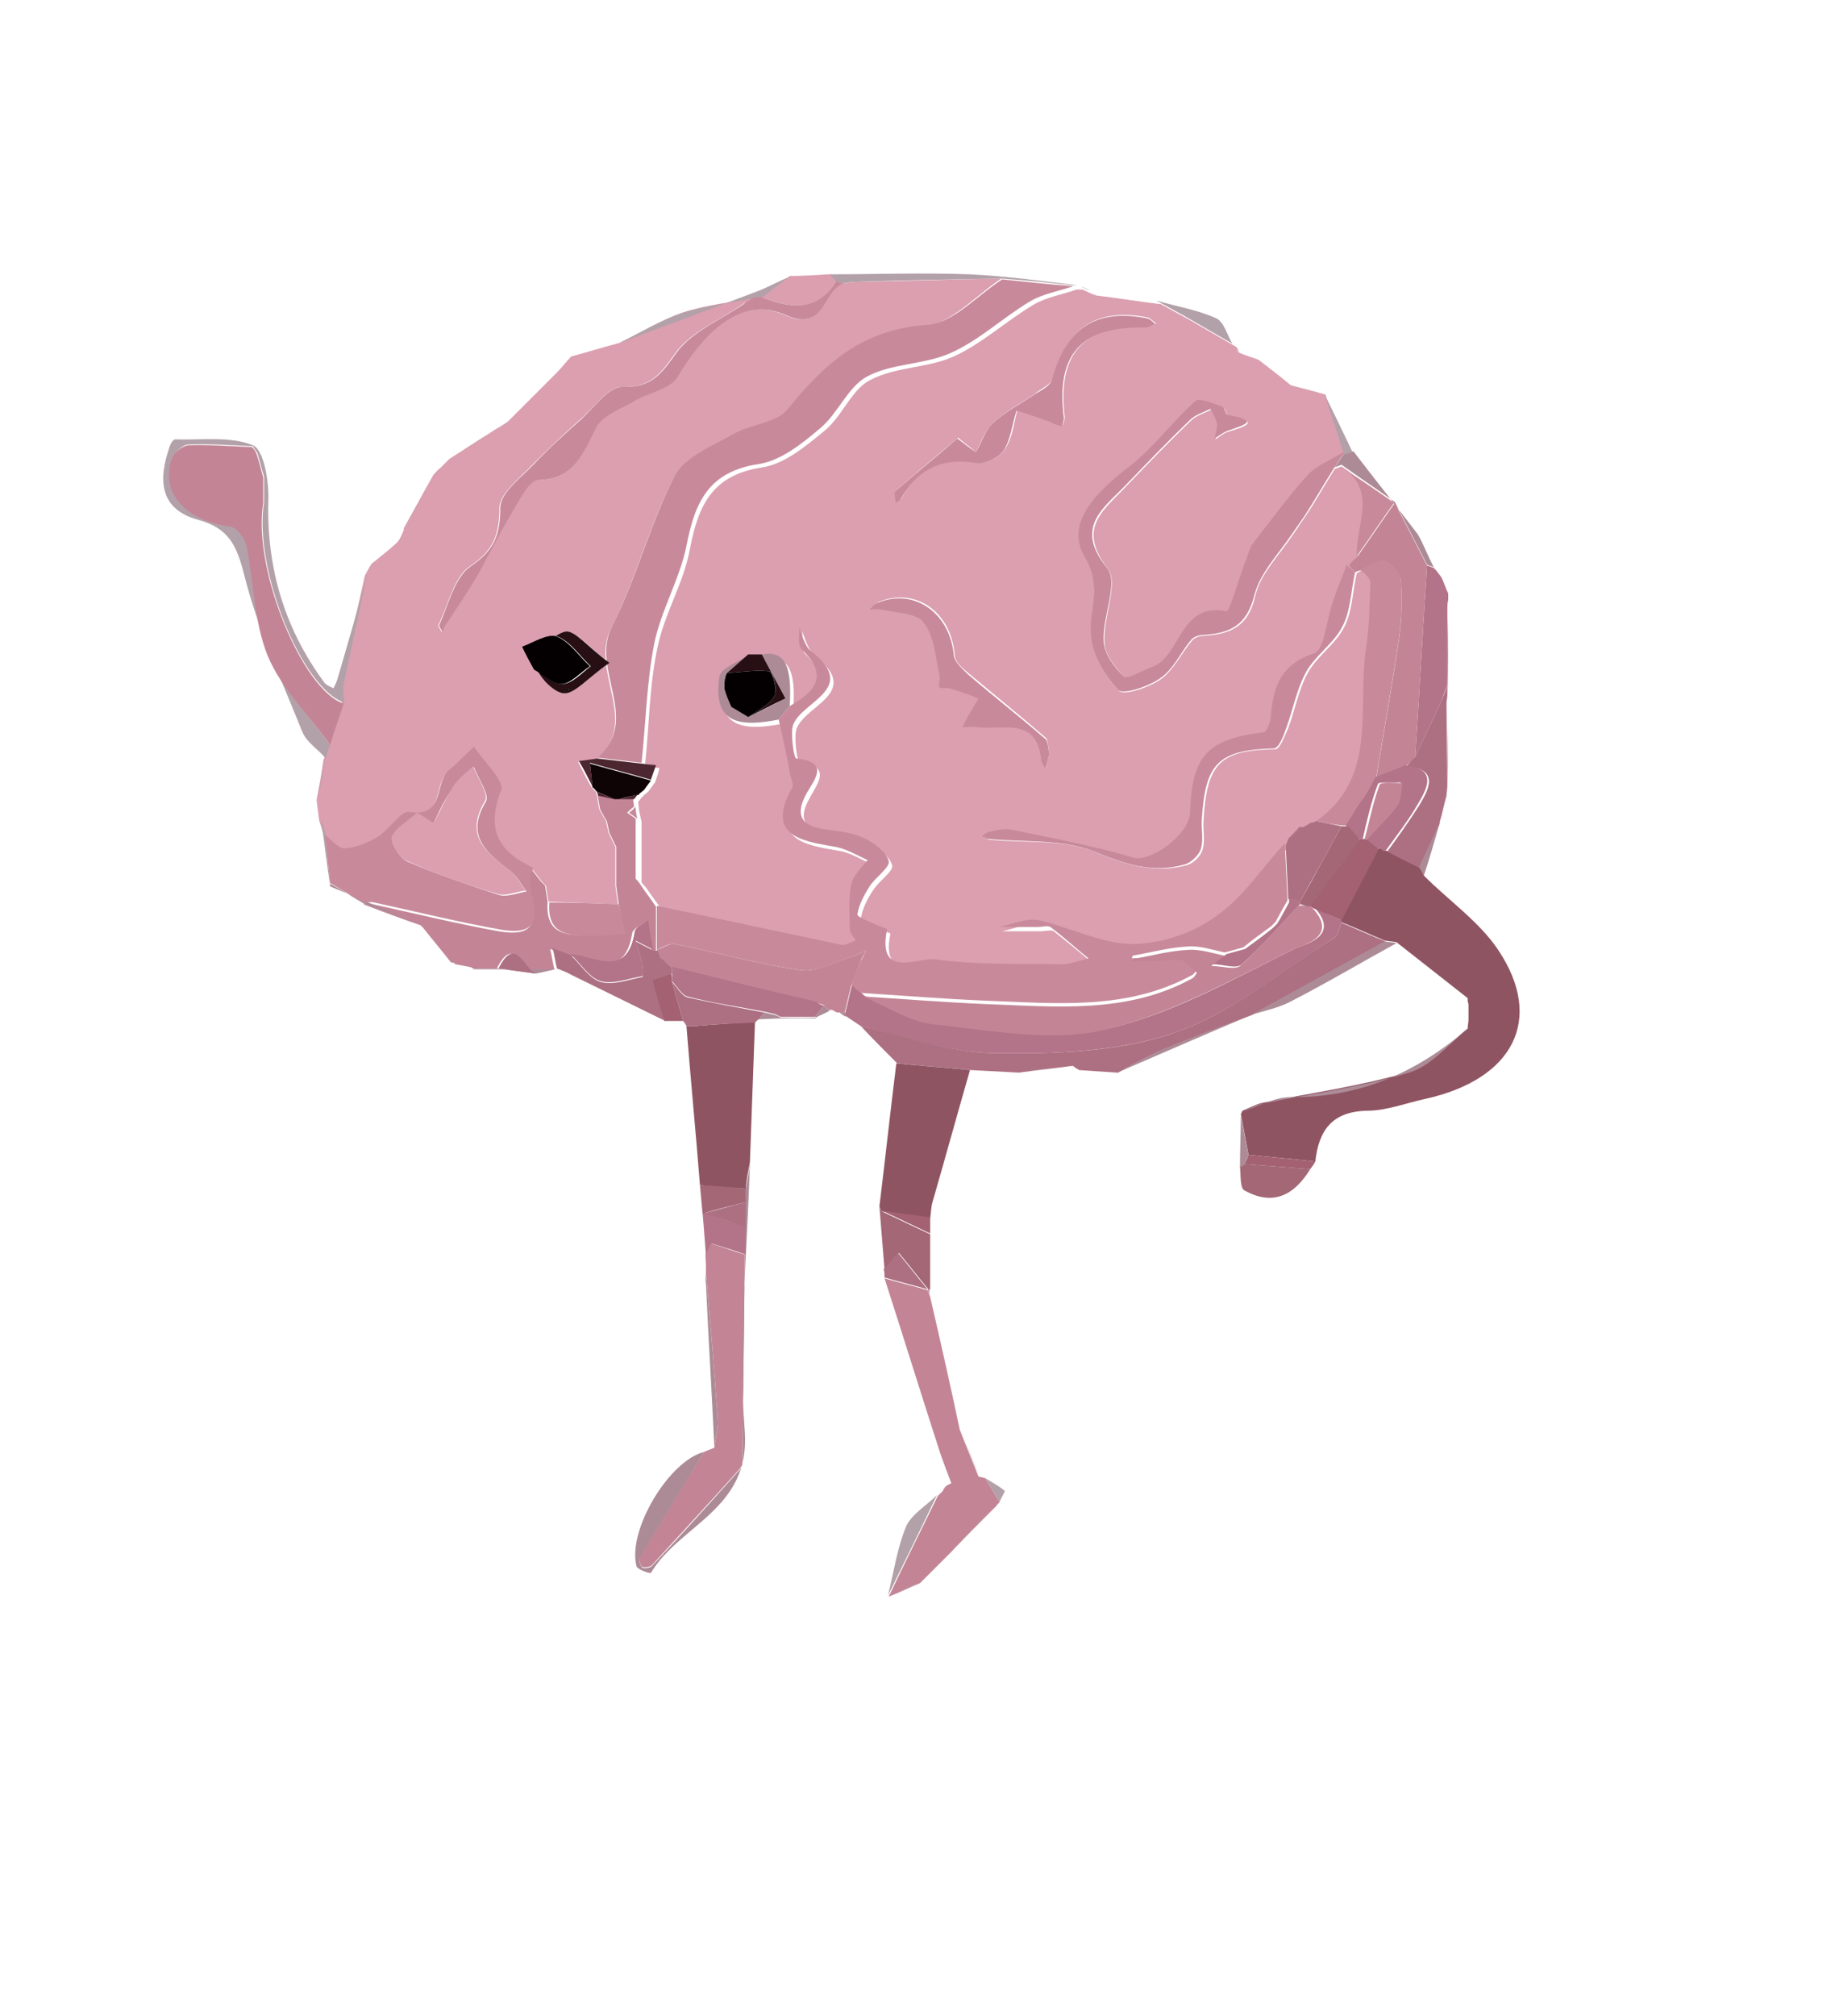 <?xml version="1.0" encoding="utf-8"?>
<!-- Generator: Adobe Illustrator 24.0.1, SVG Export Plug-In . SVG Version: 6.00 Build 0)  -->
<svg version="1.1" id="图层_1" xmlns="http://www.w3.org/2000/svg" xmlns:xlink="http://www.w3.org/1999/xlink" x="0px" y="0px"
	 viewBox="0 0 216.8 238.1" style="enable-background:new 0 0 216.8 238.1;" xml:space="preserve">
<style type="text/css">
	.st0{fill:#DB9FB0;}
	.st1{fill:#8F5462;}
	.st2{fill:#C38596;}
	.st3{fill:#B37388;}
	.st4{fill:#AD7083;}
	.st5{fill:#B3A1A9;}
	.st6{fill:#AC8B97;}
	.st7{fill:#A36776;}
	.st8{fill:#A36172;}
	.st9{fill:#C88A9B;}
	.st10{fill:#0E0406;}
	.st11{fill:#280F13;}
	.st12{fill:#4D2730;}
	.st13{fill:#040002;}
</style>
<g>
	<g>
		<path class="st0" d="M146.1,41.4c0.1,0.1,0.2,0.2,0.4,0.3c0.7,0.3,1.4,0.5,2.2,0.8c0,0,0,0,0,0c1.3,1,2.6,2,3.8,3c0,0,0,0,0,0
			c1.4,0.4,2.7,0.7,4.1,1.1c0,0,0,0,0,0c0.7,2.3,1.5,4.6,2.2,6.8c-1.4,0.9-3.1,1.5-4.1,2.7c-2.3,2.6-4.4,5.4-6.5,8.1
			c-0.4,0.5-0.6,1.2-0.8,1.8c-0.8,2.2-2,6.4-2.4,6.3c-5.6-1-5.3,5.4-8.8,6.6c-1.1,0.4-2.9,1.5-3.3,1.1c-1.1-1.1-2.4-2.7-2.4-4.1
			c-0.2-3,1.7-7,0.4-8.7c-3.8-4.9-0.4-7,2.2-9.8c2.5-2.6,5-5.2,7.6-7.7c0.6-0.6,1.6-0.9,2.4-1.3c0.3,0.6,0.7,1.2,0.8,1.8
			c0.1,0.5-0.2,1.1-0.3,1.7c0.5-0.3,0.9-0.7,1.5-0.9c2-0.6,4-1.2,0-1.9c-0.2,0-0.3-0.9-0.6-1c-1.1-0.3-2.7-1-3.2-0.6
			c-2.8,2.5-5,5.6-7.9,7.8c-3.6,2.8-7.6,6.4-5.2,10.5c2.1,3.7,0.4,6.3,0.8,9.4c0.2,2.3,1.6,4.8,3.2,6.4c0.6,0.6,3.6-0.4,5-1.4
			c1.5-1.1,2.4-3.1,3.7-4.6c0.3-0.3,0.9-0.5,1.4-0.5c3.1-0.2,5.2-1.1,6-4.7c0.6-2.6,2.9-4.9,4.5-7.3c0.6-0.9,1.3-1.9,1.9-2.8
			c1-1.6,2-3.3,3-4.9c0.3-0.1,0.5-0.2,0.8-0.3c4.6,2.8,1.7,7,1.9,10.6c0,0,0,0,0,0c-0.4,0.4-0.7,0.7-1.1,1.1c0,0,0,0,0,0
			c-0.5,1.4-1.1,2.9-1.6,4.3c-0.8,2.1-1,5.7-2.3,6.2c-4.2,1.4-4.8,4.3-5.1,7.8c-0.1,0.5-0.5,1.5-0.8,1.5c-6.6,0.7-8.5,2.7-8.7,9.5
			c-0.1,2.6-4.7,5.9-6.7,5.3c-4.7-1.3-9.6-2.3-14.4-3.3c-0.9-0.2-1.9,0.2-2.8,0.3c-0.3,0-0.5,0.3-0.7,0.5c0.3,0.1,0.5,0.3,0.8,0.3
			c4.2,0.4,8.8-0.1,12.5,1.5c3.7,1.5,6.9,2.5,10.7,1.5c0.8-0.2,1.7-1.1,1.9-1.9c0.3-1.1,0-2.3,0.1-3.5c0.4-6.7,2-8.2,8.5-8.3
			c0.5,0,1.1-1.6,1.5-2.5c0.8-2.1,1.2-4.5,2.3-6.5c1.1-2,3.3-3.4,4.3-5.4c1-1.9,1-4.3,1.5-6.4c0.2-0.1,0.4-0.2,0.5-0.3
			c0.4,0.5,1.2,1,1.2,1.5c0,2.6,0,5.2-0.5,7.7c-1.1,7,1.5,15.2-5.9,20.5c-0.2,0.1-0.4,0.2-0.5,0.3c-0.3,0.2-0.6,0.3-0.8,0.5
			c-0.2,0-0.3,0-0.5,0c-0.4,0.5-0.9,0.9-1.3,1.4c-0.1,0.3-0.2,0.5-0.3,0.8c-2.7,2.9-4.9,6.5-8.1,8.6c-2.8,1.9-6.6,3.3-9.9,3.3
			c-3.7,0-7.3-2-11.1-2.8c-1.5-0.3-3.2,0.5-4.7,0.8c1.5,0,3.1,0,4.6,0c0.5,0,1.2-0.2,1.5,0c1.5,1.2,3,2.4,4.5,3.7
			c-1.1,0.2-2.2,0.7-3.3,0.7c-5-0.1-10,0.1-14.9-0.6c-1.9-0.3-6.8,2.3-5.6-3.5c0-0.1-0.8-0.3-1.1-0.5c-0.8-0.4-2.4-1-2.4-1.3
			c0.2-1.2,0.8-2.4,1.5-3.4c0.7-1.1,2.4-2.2,2.2-2.9c-0.3-1.1-1.7-2.1-2.9-2.7c-1.3-0.6-2.9-0.8-4.3-1c-2.8-0.4-4.2-1.4-2.5-4.3
			c0.9-1.7,2.6-3.7-1.2-4.1c-0.3,0-0.6-2.3-0.5-3.5c0.3-3.2,8.3-4.5,2.2-9.2c-0.3-0.2-0.5-0.6-0.7-1c-0.3-0.6-0.5-1.2-0.7-1.8
			c0.1,0.9-0.2,2.2,0.3,2.6c3.2,3.1,1.6,5-1.4,6.7c0.4-4.8-0.6-6.5-3.3-6c-0.5,0-1.1,0-1.6,0c-1.2,0.8-3.2,1.5-3.4,2.5
			c-0.9,5.8,2.8,5.9,7,5.1c0.5,2.2,1.1,4.5,1.6,6.7c0.1,0.4,0.4,1,0.2,1.3c-3.2,5.7,0.8,6.3,4.9,7c1.4,0.2,2.7,1.1,4,1.6
			c-0.7,0.9-1.7,1.8-1.9,2.8c-0.4,1.7-0.2,3.6-0.2,5.4c0,0.4,0.5,0.9,0.7,1.3c-0.6,0.2-1.2,0.6-1.7,0.5c-7.3-1.5-14.6-3.1-21.8-4.6
			c-0.6-0.9-1.3-1.8-1.9-2.7c-0.2-0.2-0.4-0.4-0.5-0.6c0-2.4,0-4.7,0-7.1c-0.1-0.5-0.2-0.9-0.3-1.4c0-0.3-0.1-0.7-0.1-1
			c0.2-0.2,0.3-0.4,0.5-0.6c0.1,0,0.1,0,0.1-0.1c0.2-0.2,0.4-0.3,0.6-0.5c0.3-0.4,0.5-0.7,0.8-1.1c0.2-0.6,0.4-1.1,0.5-1.7
			c-0.3,0-0.6,0-0.9-0.1c-0.3,0-0.5-0.1-0.8-0.1c0.5-4.7,0.5-9.5,1.5-14.1c0.8-3.9,3.1-7.6,3.8-11.5c1-5.2,2.6-8.8,8.6-9.7
			c2.6-0.4,5.1-2.5,7.3-4.3c2.1-1.7,3.2-4.9,5.4-6c3-1.6,6.8-1.4,9.9-2.8c3.3-1.5,6.2-4.2,9.4-6.1c1.5-0.9,3.4-1.2,5.1-1.8
			c0.2,0,0.4,0,0.6,0c0.1,0,0.2,0,0.3,0.1c0.4,0.2,0.7,0.3,1.1,0.5c0.1,0,0.2,0,0.3,0.1c2.5,0.3,4.9,0.7,7.4,1c0.1,0,0.2,0,0.2,0
			c1.1,0.6,2.2,1.2,3.3,1.8c1.9,1.1,3.8,2.2,5.7,3.3c0.1,0.2,0.2,0.4,0.3,0.6C146,41.3,146,41.3,146.1,41.4z M115.3,53.4
			c-0.7-0.6-1.4-1.1-2.1-1.7c-2.5,2.1-4.9,4.1-7.3,6.2c-0.2,0.2,0,0.9,0,1.4c0.2-0.1,0.5-0.2,0.6-0.4c1.9-3.6,4.8-5,9-4.3
			c1,0.2,2.7-0.6,3.2-1.5c0.9-1.3,1.1-3.1,1.5-4.7c1.4,0.5,2.7,1,4.1,1.4c0.4,0.1,0.8,0.3,1.2,0.4c0.1,0,0.3-0.6,0.3-0.9
			c-0.9-7.5,2.1-10.9,9.6-10.7c0.4,0,0.8-0.2,1.2-0.4c-0.3-0.2-0.7-0.6-1-0.7c-6-1.2-9.6,1.2-11.2,7.2c-0.2,0.7-1.4,1.2-2.1,1.8
			c-1.6,1.1-3.4,2-4.8,3.3C116.4,50.8,115.9,52.2,115.3,53.4z M124,89.1c-0.2-0.8-0.1-1.7-0.5-2c-3-2.6-6.1-5.1-9.1-7.6
			c-0.7-0.6-1.6-1.3-1.6-2.1c-0.4-5.1-4.6-8.1-9-6.3c-0.4,0.2-0.7,0.5-1,0.8c0.5,0,0.9-0.1,1.4,0c1.7,0.4,4.2,0.4,5,1.5
			c1.2,1.6,1.3,4.1,1.9,6.3c0.1,0.4-0.2,1.2,0,1.4c0.3,0.3,1,0.1,1.5,0.2c1.1,0.3,2.1,0.8,3.1,1.1c-0.4,0.7-0.9,1.5-1.3,2.2
			c-0.2,0.4-0.4,0.8-0.6,1.2c0.6,0,1.2-0.1,1.8,0c2.9,0.4,6.9-1.3,7.5,3.7c0.1,0.4,0.4,0.8,0.5,1.2C123.6,90.2,123.8,89.7,124,89.1z
			"/>
		<path class="st0" d="M47.7,62.6c0-0.1,0-0.1,0-0.2c1.2-2.1,2.3-4.2,3.5-6.3c0,0,0,0,0,0c0.3-0.3,0.5-0.6,0.8-0.8c0,0,0,0,0,0
			c0.1-0.1,0.2-0.2,0.3-0.3c0,0,0,0,0,0c0.1-0.1,0.2-0.2,0.3-0.3c0,0,0,0,0,0c0.1-0.1,0.2-0.2,0.3-0.3c0.1-0.1,0.2-0.2,0.2-0.2
			c1.6-1,3.1-2,4.7-3c0,0,0,0,0,0c0.7-0.5,1.5-0.9,2.2-1.4c0,0,0,0,0,0c0.1-0.1,0.2-0.2,0.3-0.3c0,0,0,0,0,0
			c1.8-1.8,3.6-3.6,5.5-5.5c0,0,0,0,0,0c0.6-0.6,1.1-1.3,1.7-1.9c0,0,0,0,0,0c1.9-0.5,3.8-1.1,5.7-1.6c0,0,0,0,0,0
			c2.5-1.2,4.9-2.7,7.5-3.6c2.8-0.9,5.8-1.2,8.7-1.8c-0.5,0.3-1.1,0.4-1.6,0.8c-2.7,1.9-6.2,3.3-8,5.8c-1.8,2.5-2.9,4.1-6.4,4
			c-1.5,0-3.2,2.4-4.8,3.8c-1.9,1.7-3.8,3.5-5.6,5.3c-1.5,1.6-4,3.5-4,5.2c0,3.2-0.7,5-3.5,6.9c-1.9,1.3-2.5,4.5-3.7,6.9
			c-0.1,0.2,0.3,0.6,0.4,0.9c0.1-0.3,0.1-0.6,0.3-0.8c1.3-2,2.7-4,3.9-6.1c1.4-2.3,2.5-4.8,3.9-7.1c0.9-1.5,2.1-4,3.2-4
			c4.5-0.1,5.3-3.2,6.9-6.3c0.7-1.4,2.8-2.1,4.4-3c1.7-1,4.2-1.4,5.1-2.8c3.7-6.2,8-9.5,12.8-7.4c4.7,2.1,4.5-2.7,6.8-3.7
			c0.6-0.1,1.2-0.2,1.7-0.2c5.7-0.1,11.4-0.3,17.1-0.4c-3,2-6,5.4-9.2,5.7c-7.5,0.6-11.9,4.7-16.2,10c-1.3,1.6-4.3,1.7-6.4,2.9
			c-2.5,1.4-5.7,2.6-6.9,4.9c-2.9,5.7-4.5,12.1-7.4,17.8c-2.6,5.1,3.5,10.9-1.7,15.5c-0.7,0.1-1.4,0.2-2.2,0.3c0.5,1,1,2,1.6,3
			c0.2,0.2,0.3,0.4,0.5,0.5c0,0.1,0.1,0.3,0.1,0.4c0.1,0.6,0.2,1.1,0.3,1.7c0.3,0.5,0.5,0.9,0.8,1.4c0.1,0.5,0.2,0.9,0.3,1.4
			c0.3,0.5,0.5,1.1,0.8,1.6c0,0.3,0,0.5,0,0.8c0,1.3,0,2.5,0,3.8c0.1,0.7,0.2,1.5,0.3,2.2c-2.7-0.1-5.4-0.2-8.2-0.3
			c-0.1-0.6-0.2-1.3-0.3-1.9c-0.2-0.2-0.4-0.4-0.5-0.5c-0.4-0.5-0.7-0.9-1.1-1.4c-4.1-1.9-5.6-4.5-3.8-9.1c0.4-1.2-2.1-3.5-3.2-5.2
			c-1,0.9-2,1.9-3,2.8c-1.7,1.4-0.4,5.6-4.7,4.9c-1-0.2-2.2,2.1-3.6,2.9c-1.2,0.7-2.6,1.3-3.9,1.4c-0.8,0-1.6-1.1-2.4-1.6
			c-0.2-0.6-0.4-1.3-0.6-1.9c-0.1-0.8-0.2-1.6-0.3-2.4c0.3-1.6,0.6-3.1,0.8-4.7c0,0,0,0,0,0c0.2-0.5,0.4-1.1,0.5-1.6
			c0.6-1.6,1.1-3.3,1.7-4.9c0-0.7-0.2-1.4-0.1-2.1c0.9-4.4,1.8-8.8,2.8-13.2c0.2-0.4,0.4-0.7,0.6-1.1c0.1-0.1,0.1-0.2,0.2-0.3
			c0,0,0,0,0,0c1-0.8,2-1.6,3-2.5c0,0,0,0,0,0C47.4,63.5,47.5,63.1,47.7,62.6z M72,78.3c-2.5-1.9-4.1-3.9-5.2-3.7
			c-1.4,0.3-3.4,2.3-3.5,3.7c-0.1,1.2,2,3.5,3.3,3.6C67.9,82,69.4,80.1,72,78.3z"/>
		<path class="st1" d="M173.4,121.5c0-0.4,0.1-0.7,0.1-1.1c0-0.6,0-1.1,0-1.7c0-0.2-0.1-0.3-0.1-0.5c0-0.1,0-0.2,0-0.3
			c-2.8-2.2-5.6-4.4-8.4-6.6c-0.5-0.1-0.9-0.1-1.4-0.2c-1.7-0.7-3.4-1.5-5.2-2.2c0-0.1,0-0.2,0-0.3c1.5-2.8,2.9-5.6,4.4-8.4
			c0.2,0,0.4,0,0.5,0c0.1,0.1,0.2,0.2,0.3,0.3c0.1,0,0.2,0,0.3,0c1.3,0.6,2.6,1.3,3.8,1.9c0.2,0.4,0.4,0.7,0.6,1.1
			c2.9,2.9,6.5,5.4,8.7,8.7c5.5,8.2,1.8,15.3-8.6,17.6c-2.3,0.5-4.6,1.4-6.9,1.4c-4.2,0.1-5.7,2.4-6.1,6c-2.6-0.3-5.2-0.5-7.9-0.8
			c-0.3-1.6-0.6-3.2-0.9-4.8c0.1-0.1,0.1-0.3,0.2-0.4c0.7-0.3,1.5-0.7,2.2-0.9c5.8-1.2,11.8-2,17.5-3.7
			C169.1,125.9,171.1,123.3,173.4,121.5z"/>
		<path class="st2" d="M111.8,175.5c0.2-0.1,0.4-0.2,0.6-0.3c-0.5-1.3-1-2.6-1.4-3.8c-2.2-6.8-4.3-13.6-6.5-20.4
			c1.7,0.5,3.4,0.9,5.1,1.4l0,0c0.1,0.3,0.2,0.5,0.3,0.8c1.2,5.2,2.4,10.5,3.5,15.7c0.7,1.8,1.5,3.7,2.2,5.5
			c0.3,0.1,0.5,0.1,0.8,0.2c0.6,0.9,1.1,1.9,1.7,2.8c-0.1,0.2-0.3,0.3-0.4,0.5c-1.8,1.8-3.6,3.6-5.3,5.4c-1.2,1.2-2.5,2.5-3.7,3.7
			c-1.2,0.5-2.4,1.1-3.7,1.6c0,0,0,0,0,0c1.9-4,3.9-8,5.8-11.9c0.2-0.2,0.4-0.4,0.6-0.6C111.5,175.8,111.7,175.7,111.8,175.5z"/>
		<path class="st2" d="M73.1,106.8c-0.1-0.7-0.2-1.5-0.3-2.2c0-1.3,0-2.5,0-3.8c0-0.3,0-0.5,0-0.8c-0.3-0.5-0.5-1.1-0.8-1.6
			c-0.1-0.5-0.2-0.9-0.3-1.4c-0.3-0.5-0.5-0.9-0.8-1.4c-0.1-0.6-0.2-1.1-0.3-1.7c0.6,0.1,1.3,0.3,1.9,0.4c0.2,0,0.3,0,0.5,0
			c0.6,0,1.2,0,1.8,0c0,0.3,0.1,0.7,0.1,1c-0.3,0.2-0.5,0.4-0.8,0.7c0.3,0.2,0.7,0.5,1,0.7c0,2.4,0,4.7,0,7.1
			c0.2,0.2,0.4,0.4,0.5,0.6c0.6,0.9,1.3,1.8,1.9,2.7c0,1.7,0,3.5,0,5.2c0,0,0,0,0,0c-0.2,0-0.4,0-0.5,0c-0.2-1.1-0.4-2.3-0.7-3.4
			c-0.6,0.4-1.5,0.8-1.6,1.3c-0.9,5.7-4.7,2.9-7.6,2.7c-0.7-0.3-1.4-0.5-2.1-0.8c0.2,0.8,0.3,1.6,0.5,2.4c0,0,0,0,0,0
			c-0.8,0.2-1.6,0.4-2.4,0.5c-1.4-0.5-2.4-4.6-4.4-0.6c-0.8,0-1.6,0-2.4,0c-0.3-0.1-0.6-0.1-0.9-0.2c-0.5-0.1-1.1-0.2-1.6-0.3
			c-0.1-0.1-0.2-0.2-0.3-0.2c-0.1,0-0.1,0-0.2,0c-1.1-1.4-2.2-2.7-3.3-4.1c0,0,0,0,0,0c-0.1-0.1-0.2-0.2-0.3-0.3c0,0,0,0,0,0
			c-2.3-0.8-4.5-1.6-6.8-2.5c0.4,0,0.7-0.1,1.1,0c5,1.1,9.9,2.3,14.9,3.2c5.8,1,3.8-2.9,3.5-5.8c-0.1-0.5,0.3-1,0.4-1.5
			c0.4,0.5,0.7,0.9,1.1,1.4c0.2,0.2,0.4,0.4,0.5,0.5c0.1,0.6,0.2,1.3,0.3,1.9c-0.3,4.2,2.6,4,5.4,3.9c1.2,0,2.4-0.1,3.6-0.2
			C73.6,109.1,73.3,107.9,73.1,106.8z"/>
		<path class="st3" d="M158.5,108.7c0,0.1,0,0.2,0,0.3c-0.3,0.6-0.4,1.5-0.9,1.8c-6.2,3.9-12.1,8.9-18.9,11.2
			c-6.7,2.3-14.3,2.5-21.4,2.4c-5.2-0.1-10.4-2-15.6-3.2c-0.6-0.4-1.2-0.8-1.8-1.2c0-0.2,0-0.3,0-0.5c0.3-1.1,0.5-2.2,0.8-3.3l0,0
			c0.5,0.5,0.9,0.9,1.4,1.4c0,0,0,0,0,0c2.8,1.2,5.5,3,8.4,3.3c6.6,0.7,13.7,2.1,20,0.7c7.8-1.7,15.1-5.9,22.4-9.5
			c1-0.5,5.6-1.4,2.4-4.9C156.3,107.8,157.4,108.2,158.5,108.7z"/>
		<path class="st2" d="M83.2,171.5c0.4-0.2,0.8-0.3,1.2-0.5c0.1-1.1,0.5-2.3,0.4-3.4c-0.4-5.8-0.9-11.6-1.4-17.3c0-0.3,0-0.7,0-1
			c0-0.4-0.1-0.9,0-1.3c0.1-0.4,0.5-1.1,0.6-1.1c1.4,0.4,2.7,0.9,4,1.3c-0.1,8.2-0.2,16.5-0.3,24.7c0,0.2-0.2,0.4-0.3,0.6
			c-3.4,3.8-6.9,7.6-10.3,11.3c-0.2,0.3-0.9,0.4-1.2,0.3c-0.2-0.1-0.5-0.9-0.3-1.2C78.1,179.8,80.6,175.6,83.2,171.5z"/>
		<path class="st4" d="M101.7,121.2c5.2,1.1,10.4,3.1,15.6,3.2c7.2,0.1,14.8-0.1,21.4-2.4c6.8-2.3,12.6-7.3,18.9-11.2
			c0.5-0.3,0.6-1.2,0.9-1.8c1.7,0.7,3.4,1.5,5.2,2.2c-5.3,2.9-10.5,5.8-15.8,8.7c0,0,0,0,0,0c-3.4,1.3-6.9,2.6-10.3,4
			c-1.9,0.8-3.7,1.8-5.5,2.8c0,0-0.1,0.1-0.1,0c-1.5-0.1-3-0.2-4.5-0.3c-0.2-0.1-0.3-0.2-0.5-0.3c-0.1-0.1-0.2-0.2-0.3-0.2
			c0,0,0,0,0,0c-2.1,0.3-4.2,0.5-6.3,0.8c-1.9-0.1-3.8-0.2-5.7-0.3c-2.9-0.3-5.8-0.5-8.7-0.8C104.5,124.1,103.1,122.7,101.7,121.2z"
			/>
		<path class="st1" d="M89.2,120.7c-0.2,5.5-0.4,11.1-0.6,16.6c-0.2,1-0.4,2-0.5,3.1c-1.8-0.1-3.6-0.2-5.4-0.4
			c-0.5-6.3-1.1-12.5-1.6-18.8c0.3,0,0.7,0,1,0c2.2-0.2,4.4-0.3,6.6-0.5C88.8,120.7,89,120.7,89.2,120.7z"/>
		<path class="st1" d="M105.9,125.6c2.9,0.3,5.8,0.5,8.7,0.8c-1.5,5.2-2.9,10.3-4.4,15.5c-0.2,0.6-0.2,1.3-0.3,2
			c-1.9-0.3-3.8-0.5-5.7-0.8c-0.1-0.2-0.2-0.4-0.3-0.6C104.6,136.8,105.2,131.2,105.9,125.6z"/>
		<path class="st2" d="M100.6,116.3c-0.3,1.1-0.5,2.2-0.8,3.3c-0.2,0-0.4,0-0.7,0c-0.1,0-0.3,0-0.4-0.1c-0.1-0.1-0.2-0.1-0.4-0.2
			c-0.1,0-0.3,0-0.4,0c-0.2-0.2-0.4-0.4-0.6-0.6c-0.3-0.1-0.7-0.2-1-0.2c-5.7-1.4-11.3-2.7-17-4.1c-0.1-0.1-0.2-0.2-0.3-0.3
			c-0.4-0.4-0.7-0.7-1.1-1.1c-0.1-0.3-0.2-0.5-0.3-0.8l0,0c0.7-0.2,1.5-0.8,2.1-0.7c5,1,9.9,2.4,14.9,3.1c1.9,0.3,4-1,6.1-1.6
			c0.6-0.2,1.1-0.5,1.6-0.7c-0.2,0.4-0.5,0.8-0.6,1.2C101.3,114.5,101,115.4,100.6,116.3z"/>
		<path class="st5" d="M39,88c-0.2,0.5-0.4,1.1-0.5,1.6c-0.9-1.1-2.3-1.9-2.8-3.2c-2.4-6-5.2-12-6.8-18.3c-0.9-3.6-1.8-5.7-5.5-6.7
			c-4.7-1.3-4.7-4.9-3.3-8.8c0.1-0.3,0.4-0.7,0.6-0.7c3.1,0.1,6.5-0.4,9.2,0.7c1.3,0.6,1.9,4.3,1.8,6.6c-0.2,7.9,1.9,15,6.6,21.4
			c0.2,0.3,0.7,0.5,1.1,0.7c0.2-0.4,0.4-0.8,0.5-1.2c1.2-4.1,2.4-8.2,3.5-12.4c-0.9,4.4-1.9,8.8-2.8,13.2c-0.1,0.7,0,1.4,0.1,2.1
			c-4.9-1.5-10.8-15.7-9.5-23.7c0-0.8,0-1.7,0-2.5c0-0.2,0-0.3,0-0.5c-0.3-0.9-0.5-1.8-0.8-2.8c-0.2-0.3-0.4-0.5-0.5-0.8
			c-0.1,0-0.2,0-0.3,0c-2.4-0.1-4.9-0.3-7.3-0.2c-0.7,0-1.6,0.9-1.9,1.6c-1.4,4,1.7,7.3,6.9,8c0.8,0.1,1.8,1.3,1.9,2.2
			c0.9,4.3,0.9,9,2.5,13C33.2,81.2,36.5,84.5,39,88z"/>
		<path class="st3" d="M171,71.9c0,0.3,0,0.5,0,0.8c0,2.7,0,5.4,0,8.2c-0.3,0.7-0.5,1.4-0.8,2.1c-1,2.1-2,4.3-3,6.4
			c0.5-7.5,0.9-15.1,1.4-22.6c0.3,0.1,0.6,0.2,0.8,0.3c0,0,0,0,0,0c0.1,0.1,0.2,0.2,0.3,0.3c0,0,0,0,0,0c0.2,0.3,0.4,0.5,0.6,0.8
			c0,0,0,0,0,0c0.3,0.6,0.5,1.3,0.8,1.9c0,0.3,0,0.5,0,0.8C171,71.2,171,71.6,171,71.9z"/>
		<path class="st4" d="M167.2,89.4c1-2.1,2-4.3,3-6.4c0.3-0.7,0.6-1.4,0.8-2.1c0,0.4,0,0.8,0,1.2c0,0.3-0.1,0.7-0.1,1
			c0,3.2,0.1,6.4,0.1,9.7c0,0.4-0.1,0.8-0.1,1.2c-0.3,1-0.5,2.1-0.8,3.1c0,0.1,0,0.1,0,0.2c-0.8,1.7-1.6,3.5-2.4,5.2
			c-1.3-0.6-2.6-1.3-3.8-1.9c1.3-1.8,2.6-3.6,3.8-5.5c1.2-2,2.3-4.2-1.5-4.6C166.5,90.1,166.8,89.7,167.2,89.4L167.2,89.4z"/>
		<path class="st6" d="M88.1,140.4c0.2-1,0.4-2,0.5-3.1c-0.3,10.6-1.4,21.3-0.6,31.9c0.6,9.1-7.7,10.9-11.1,16.6
			c-0.1,0.1-1.6-0.4-1.7-0.8c-1.1-4.3,3.9-12.5,8-13.5c-2.5,4.1-5.1,8.3-7.6,12.5c-0.2,0.3,0.1,1,0.3,1.2c0.3,0.1,1,0,1.2-0.3
			c3.5-3.7,6.9-7.5,10.3-11.3c0.1-0.2,0.3-0.4,0.3-0.6c0.1-8.2,0.2-16.5,0.3-24.7c0-1.1,0-2.2,0-3.3c0-1,0-2,0-3
			C88.1,141.4,88.1,140.9,88.1,140.4z"/>
		<path class="st4" d="M79.1,114.1c0.1,0.1,0.2,0.2,0.3,0.3c0,0.2,0,0.4,0,0.6c-0.8,0.3-2.2,0.7-2.2,0.8c0.3,1.6,0.9,3.2,1.4,4.8
			c-3.7-1.8-7.5-3.7-11.2-5.5c-0.5-0.3-1.1-0.5-1.6-0.7c-0.2-0.8-0.3-1.6-0.5-2.4c0.7,0.3,1.4,0.5,2.1,0.8c1.2,1.1,2.2,2.8,3.6,3.2
			c1.5,0.4,3.3-0.3,4.9-0.6c0.1,0,0.1-0.9,0-1.3c-0.2-1-0.5-2-0.8-2.9c0.7,0.4,1.4,0.7,2.1,1.1c0.2,0,0.4,0,0.5,0
			c0.1,0.3,0.2,0.5,0.3,0.8C78.4,113.4,78.7,113.8,79.1,114.1z"/>
		<path class="st4" d="M82.1,121.2c-0.3,0-0.7,0-1,0c-0.1-0.2-0.2-0.4-0.4-0.6c-0.4-1.5-0.9-3.1-1.3-4.6c0.6,0.6,1.1,1.6,1.8,1.8
			c3,0.7,6,1.2,9.1,1.8c-0.2,0.3-0.4,0.5-0.6,0.8c-0.1,0-0.1,0-0.2,0.1c-0.1,0.1-0.2,0.2-0.3,0.3c0,0,0,0,0,0c-0.2,0-0.4,0-0.5,0
			C86.5,120.9,84.3,121,82.1,121.2z"/>
		<path class="st7" d="M154.8,138.1c-1.9,3.1-4.4,4.4-7.8,2.5c-0.5-0.3-0.4-1.8-0.5-2.8c0.2-0.1,0.3-0.2,0.5-0.3
			C149.6,137.7,152.2,137.9,154.8,138.1z"/>
		<path class="st7" d="M103.9,142.5c0.1,0.2,0.2,0.4,0.3,0.6c1.9,0.9,3.8,1.8,5.7,2.7c0,2.2,0,4.4,0,6.5c-0.1,0-0.2,0-0.2,0
			c0,0,0,0,0,0c-1.2-1.4-2.3-2.9-3.5-4.3c-0.6,0.6-1.1,1.3-1.7,1.9C104.3,147.4,104.1,144.9,103.9,142.5z"/>
		<path class="st0" d="M97.9,32.4c0.1,0,0.2,0,0.3,0c0.2,0.3,0.4,0.5,0.6,0.8c-2.3,3.7-5.4,3.2-8.8,1.9c1.1-0.8,2.2-1.6,3.3-2.5
			c0,0,0,0,0,0C94.8,32.6,96.3,32.5,97.9,32.4z"/>
		<path class="st6" d="M173.4,121.5c-2.3,1.8-4.3,4.4-6.9,5.2c-5.7,1.7-11.7,2.5-17.5,3.7c-0.8,0.2-1.5,0.6-2.2,0.9
			c1.9-0.6,3.8-1.7,5.6-1.7C160.6,129.7,167.4,126.7,173.4,121.5z"/>
		<path class="st3" d="M88.1,144.9c0,1.1,0,2.2,0,3.3c-1.3-0.5-2.7-0.9-4-1.3c-0.1,0-0.5,0.7-0.6,1.1c-0.1,0.4,0,0.9,0,1.3
			c-0.2-2-0.3-4-0.5-6.1c0,0,0.1,0,0.1,0l0.1,0C84.8,143.8,86.5,144.4,88.1,144.9z"/>
		<path class="st5" d="M98.7,33.2c-0.2-0.3-0.4-0.5-0.6-0.8c5.5,0,10.9-0.2,16.4,0c4.3,0.2,8.6,0.8,12.8,1.3c-0.2,0-0.4,0-0.6,0
			c-2.8-0.3-5.6-0.6-8.4-0.8c-5.7,0.1-11.4,0.2-17.1,0.4c-0.6,0-1.2,0.1-1.7,0.2C99.3,33.4,99,33.3,98.7,33.2z"/>
		<path class="st8" d="M154.8,138.1c-2.6-0.2-5.2-0.4-7.8-0.6c0.2-0.4,0.4-0.7,0.5-1.1c2.6,0.3,5.2,0.5,7.9,0.8
			C155.2,137.6,155,137.8,154.8,138.1z"/>
		<path class="st4" d="M104.4,149.9c0.6-0.6,1.1-1.3,1.7-1.9c1.2,1.4,2.3,2.9,3.5,4.3c-1.7-0.5-3.4-0.9-5.1-1.4
			C104.5,150.6,104.5,150.2,104.4,149.9z"/>
		<path class="st6" d="M169.4,67c-0.3-0.1-0.6-0.2-0.8-0.3c-1.3-2.5-2.5-4.9-3.8-7.4c-2.1-1.5-4.2-2.9-6.3-4.4
			c-0.3,0.1-0.5,0.2-0.8,0.3c0.4-0.5,0.7-1.1,1.1-1.6c0.4-0.1,0.7-0.2,1.1-0.3c2.5,3.3,5.1,6.5,7.6,9.8
			C168.2,64.3,168.7,65.7,169.4,67z"/>
		<path class="st8" d="M79.4,116c0.4,1.5,0.9,3.1,1.3,4.6c-0.7,0-1.4,0-2.2,0c-0.5-1.6-1-3.2-1.4-4.8c0-0.1,1.4-0.5,2.2-0.8
			C79.4,115.3,79.4,115.7,79.4,116z"/>
		<path class="st5" d="M93.3,32.7c-1.1,0.8-2.2,1.6-3.3,2.5c-0.3,0-0.5,0-0.8,0c-2.9,0.6-5.9,0.9-8.7,1.8c-2.6,0.9-5,2.4-7.5,3.6
			c5.5-2.1,11-4.1,16.5-6.2C90.8,33.9,92,33.2,93.3,32.7z"/>
		<path class="st8" d="M109.9,145.7c-1.9-0.9-3.8-1.8-5.7-2.7c1.9,0.3,3.8,0.5,5.7,0.8C109.9,144.5,109.9,145.1,109.9,145.7z"/>
		<path class="st7" d="M83.2,143.3L83.2,143.3c-0.1,0-0.2,0-0.2,0c-0.1-1.1-0.2-2.2-0.3-3.3c1.8,0.1,3.6,0.2,5.4,0.4
			c0,0.5,0,1.1,0,1.6C86.5,142.4,84.8,142.8,83.2,143.3z"/>
		<path class="st6" d="M147.8,119.9c5.3-2.9,10.5-5.8,15.8-8.7c0.5,0.1,0.9,0.1,1.4,0.2c-4.2,2.3-8.4,4.8-12.7,7
			C150.9,119.1,149.3,119.4,147.8,119.9z"/>
		<path class="st6" d="M83.4,150.3c0.5,5.8,1,11.5,1.4,17.3c0.1,1.1-0.3,2.2-0.4,3.4c-0.3-6.5-0.7-12.9-1-19.4
			C83.3,151.2,83.4,150.8,83.4,150.3z"/>
		<path class="st6" d="M132,126.7c1.8-0.9,3.6-2,5.5-2.8c3.4-1.4,6.9-2.7,10.3-4C142.6,122.1,137.3,124.4,132,126.7z"/>
		<path class="st5" d="M110.7,176.6c-1.9,4-3.9,8-5.8,11.9c0.7-2.8,1.1-5.7,2.2-8.3C107.8,178.8,109.5,177.8,110.7,176.6z"/>
		<path class="st6" d="M43.1,106.8c2.3,0.8,4.5,1.6,6.8,2.5c-3.6-1.5-7.3-3.1-10.9-4.6c0-0.1,0-0.2,0-0.3
			C40.4,105.1,41.7,106,43.1,106.8z"/>
		<path class="st6" d="M56.5,114.4c0.8,0,1.6,0,2.4,0c1.5,0.2,3,0.4,4.4,0.6c0.8-0.2,1.6-0.4,2.4-0.5c-3.3,0-6.6,0-9.9,0
			C56.1,114.4,56.3,114.4,56.5,114.4z"/>
		<path class="st6" d="M171.1,82.1c0-0.4,0-0.8,0-1.2c0-2.7,0-5.4,0-8.2C171,75.9,171,79,171.1,82.1z"/>
		<path class="st5" d="M145.6,40.6c-1.9-1.1-3.8-2.2-5.7-3.3c-1.1-0.6-2.2-1.2-3.3-1.8c2.4,0.7,4.9,1.1,7.1,2.1
			C144.6,38,145,39.6,145.6,40.6z"/>
		<path class="st5" d="M159.8,53.4c-0.4,0.1-0.7,0.2-1.1,0.3c0-0.1,0-0.2,0-0.3c-0.7-2.3-1.5-4.6-2.2-6.8
			C157.6,48.8,158.7,51.1,159.8,53.4z"/>
		<path class="st5" d="M39,104.3c0,0.1,0,0.2,0,0.3c-0.4-2.6-0.7-5.3-1.1-7.9c0.2,0.6,0.4,1.3,0.6,1.9
			C38.6,100.5,38.8,102.4,39,104.3z"/>
		<path class="st5" d="M65.7,44.1c-1.8,1.8-3.6,3.6-5.5,5.5C62.1,47.7,63.9,45.9,65.7,44.1z"/>
		<path class="st5" d="M112.3,183.2c1.8-1.8,3.6-3.6,5.3-5.4C115.9,179.7,114.1,181.4,112.3,183.2z"/>
		<path class="st5" d="M51.3,56.1c-1.2,2.1-2.3,4.2-3.5,6.3C48.9,60.3,50.1,58.2,51.3,56.1z"/>
		<path class="st5" d="M136.4,35.4c-2.5-0.3-4.9-0.7-7.4-1C131.5,34.7,133.9,35.1,136.4,35.4z"/>
		<path class="st6" d="M167.7,102.4c0.8-1.7,1.6-3.5,2.4-5.2c-0.6,2.1-1.2,4.2-1.9,6.3C168.1,103.1,167.9,102.8,167.7,102.4z"/>
		<path class="st6" d="M50.2,109.5c1.1,1.4,2.2,2.7,3.3,4.1C52.4,112.2,51.3,110.9,50.2,109.5z"/>
		<path class="st6" d="M147.5,136.5c-0.2,0.4-0.4,0.7-0.5,1.1c-0.2,0.1-0.3,0.2-0.5,0.3c0-2,0.1-4.1,0.1-6.1
			C146.9,133.3,147.2,134.9,147.5,136.5z"/>
		<path class="st6" d="M171.1,92.8c0-3.2-0.1-6.4-0.1-9.7C171,86.3,171,89.5,171.1,92.8z"/>
		<path class="st5" d="M73.1,40.6c-1.9,0.5-3.8,1.1-5.7,1.6C69.3,41.7,71.2,41.1,73.1,40.6z"/>
		<path class="st6" d="M89.7,120.4c0.2-0.3,0.4-0.5,0.6-0.8c0.4,0.1,0.9,0.2,1.3,0.3c0.2,0.1,0.4,0.2,0.6,0.3c1.4,0,2.7,0,4.1,0
			c0,0,0.1,0.1,0.1,0.1C94.1,120.2,91.9,120.3,89.7,120.4z"/>
		<path class="st5" d="M57.8,51.2c-1.6,1-3.1,2-4.7,3C54.7,53.2,56.3,52.2,57.8,51.2z"/>
		<path class="st6" d="M120.3,126.6c2.1-0.3,4.2-0.5,6.3-0.8C124.4,126.1,122.4,126.4,120.3,126.6z"/>
		<path class="st6" d="M115.7,174.4c-0.7-1.8-1.5-3.7-2.2-5.5C114.2,170.7,114.9,172.5,115.7,174.4z"/>
		<path class="st5" d="M118.1,177.4c-0.6-0.9-1.1-1.9-1.7-2.8c0.8,0.5,1.6,0.9,2.3,1.5C118.8,176.1,118.3,176.9,118.1,177.4z"/>
		<path class="st5" d="M152.5,45.5c-1.3-1-2.6-2-3.8-3C149.9,43.5,151.2,44.5,152.5,45.5z"/>
		<path class="st5" d="M105,188.5c1.2-0.5,2.4-1.1,3.7-1.6C107.4,187.5,106.2,188,105,188.5z"/>
		<path class="st6" d="M111,171.3c0.5,1.3,1,2.6,1.4,3.8C112,173.9,111.5,172.6,111,171.3z"/>
		<path class="st6" d="M127.3,126.4c1.5,0.1,3,0.2,4.5,0.3C130.3,126.6,128.8,126.5,127.3,126.4z"/>
		<path class="st5" d="M47.2,64c-1,0.8-2,1.6-3,2.5C45.2,65.6,46.2,64.8,47.2,64z"/>
		<path class="st5" d="M97.9,32.4c-1.5,0.1-3.1,0.2-4.6,0.3C94.8,32.6,96.3,32.5,97.9,32.4z"/>
		<path class="st5" d="M156.6,46.6c-1.4-0.4-2.7-0.7-4.1-1.1C153.8,45.9,155.2,46.2,156.6,46.6z"/>
		<path class="st5" d="M38.4,89.6c-0.3,1.6-0.6,3.1-0.8,4.7C37.9,92.7,38.2,91.2,38.4,89.6z"/>
		<path class="st5" d="M67.4,42.2c-0.6,0.6-1.1,1.3-1.7,1.9C66.3,43.5,66.8,42.8,67.4,42.2z"/>
		<path class="st5" d="M60,49.8c-0.7,0.5-1.5,0.9-2.2,1.4C58.5,50.7,59.3,50.3,60,49.8z"/>
		<path class="st6" d="M170.2,97.1c0.3-1,0.5-2.1,0.8-3.1C170.7,95,170.5,96,170.2,97.1z"/>
		<path class="st6" d="M97.4,118.8c0.2,0.2,0.4,0.4,0.6,0.6c-0.5,0.3-1.1,0.5-1.6,0.8c0,0-0.1-0.1-0.1-0.1
			C96.6,119.7,97,119.2,97.4,118.8z"/>
		<path class="st6" d="M171,70c-0.3-0.6-0.5-1.3-0.8-1.9C170.5,68.7,170.7,69.4,171,70z"/>
		<path class="st5" d="M148.6,42.5c-0.7-0.3-1.4-0.5-2.2-0.8C147.2,42,147.9,42.2,148.6,42.5z"/>
		<path class="st5" d="M47.7,62.6c-0.2,0.5-0.4,0.9-0.5,1.4C47.4,63.5,47.5,63.1,47.7,62.6z"/>
		<path class="st6" d="M171,71.9c0-0.4,0-0.7,0-1.1C171,71.2,171,71.6,171,71.9z"/>
		<path class="st5" d="M52.1,55.3c-0.3,0.3-0.5,0.6-0.8,0.8C51.5,55.8,51.8,55.6,52.1,55.3z"/>
		<path class="st6" d="M173.5,118.8c0,0.6,0,1.1,0,1.7C173.5,119.9,173.5,119.3,173.5,118.8z"/>
		<path class="st5" d="M128.8,34.3c-0.4-0.2-0.7-0.3-1.1-0.5C128,34,128.4,34.2,128.8,34.3z"/>
		<path class="st4" d="M56.5,114.4c-0.2,0-0.4,0-0.6,0c-0.1-0.1-0.2-0.2-0.3-0.2C55.9,114.3,56.2,114.3,56.5,114.4z"/>
		<path class="st6" d="M170.2,68.1c-0.2-0.3-0.4-0.5-0.6-0.8C169.8,67.6,170,67.8,170.2,68.1z"/>
		<path class="st5" d="M111.8,175.5c-0.2,0.2-0.3,0.3-0.5,0.5C111.5,175.8,111.7,175.7,111.8,175.5z"/>
		<path class="st4" d="M109.6,152.3c0.1,0,0.2,0,0.2,0c0,0.3,0,0.5,0.1,0.8C109.8,152.8,109.7,152.5,109.6,152.3z"/>
		<path class="st6" d="M99.2,119.6c0.2,0,0.4,0,0.7,0c0,0.2,0,0.3,0,0.5C99.6,119.9,99.4,119.8,99.2,119.6z"/>
		<path class="st6" d="M169.6,67.3c-0.1-0.1-0.2-0.2-0.3-0.3C169.5,67.1,169.5,67.2,169.6,67.3z"/>
		<path class="st6" d="M126.5,125.9c0.1,0.1,0.2,0.2,0.3,0.2C126.7,126,126.6,126,126.5,125.9z"/>
		<path class="st6" d="M89.2,120.7c0.1-0.1,0.2-0.2,0.3-0.3C89.4,120.5,89.3,120.6,89.2,120.7z"/>
		<path class="st5" d="M44.2,66.5c-0.1,0.1-0.1,0.2-0.2,0.3C44,66.6,44.1,66.5,44.2,66.5z"/>
		<path class="st6" d="M98.4,119.3c0.1,0.1,0.2,0.1,0.4,0.2C98.6,119.5,98.5,119.4,98.4,119.3z"/>
		<path class="st5" d="M52.4,55c-0.1,0.1-0.2,0.2-0.3,0.3C52.2,55.2,52.3,55.1,52.4,55z"/>
		<path class="st5" d="M52.6,54.7c-0.1,0.1-0.2,0.2-0.3,0.3C52.4,54.9,52.5,54.8,52.6,54.7z"/>
		<path class="st5" d="M52.9,54.4c-0.1,0.1-0.2,0.2-0.3,0.3C52.7,54.6,52.8,54.5,52.9,54.4z"/>
		<path class="st5" d="M60.3,49.6c-0.1,0.1-0.2,0.2-0.3,0.3C60.1,49.8,60.2,49.7,60.3,49.6z"/>
		<path class="st6" d="M173.4,118c0,0.1,0,0.2,0,0.3C173.4,118.2,173.4,118.1,173.4,118z"/>
		<path class="st6" d="M53.7,113.6c0.1,0.1,0.2,0.2,0.3,0.2C53.9,113.8,53.8,113.7,53.7,113.6z"/>
		<path class="st5" d="M146.1,41.4c-0.1-0.1-0.1-0.1-0.2-0.2C146,41.2,146,41.3,146.1,41.4z"/>
		<path class="st6" d="M49.9,109.2c0.1,0.1,0.2,0.2,0.3,0.3C50.1,109.4,50,109.3,49.9,109.2z"/>
		<path class="st9" d="M100.6,116.3c0.3-0.9,0.7-1.8,1.1-2.8c0.2-0.4,0.4-0.8,0.6-1.2c-0.5,0.2-1,0.5-1.6,0.7
			c-2,0.6-4.1,1.9-6.1,1.6c-5-0.7-9.9-2.1-14.9-3.1c-0.6-0.1-1.4,0.4-2.1,0.7c0-1.7,0-3.5,0-5.2c7.3,1.5,14.6,3.1,21.8,4.6
			c0.5,0.1,1.1-0.3,1.7-0.5c-0.2-0.4-0.7-0.9-0.7-1.3c0-1.8-0.2-3.6,0.2-5.4c0.2-1,1.2-1.9,1.9-2.8c-1.3-0.6-2.6-1.4-4-1.6
			c-4.1-0.7-8-1.4-4.9-7c0.2-0.3-0.1-0.9-0.2-1.3C93,89.5,92.5,87.2,92,85c0.4-0.5,0.9-1.1,1.3-1.6c3-1.7,4.7-3.6,1.4-6.7
			c-0.5-0.5-0.2-1.7-0.3-2.6c0.2,0.6,0.4,1.2,0.7,1.8c0.2,0.4,0.4,0.8,0.7,1c6.1,4.7-1.9,6.1-2.2,9.2c-0.1,1.2,0.2,3.5,0.5,3.5
			c3.9,0.4,2.2,2.4,1.2,4.1c-1.6,2.9-0.3,4,2.5,4.3c1.5,0.2,3,0.4,4.3,1c1.2,0.6,2.6,1.6,2.9,2.7c0.2,0.7-1.5,1.9-2.2,2.9
			c-0.7,1.1-1.3,2.2-1.5,3.4c-0.1,0.3,1.5,0.9,2.4,1.3c0.4,0.2,1.2,0.4,1.1,0.5c-1.2,5.9,3.7,3.3,5.6,3.5c4.9,0.7,9.9,0.5,14.9,0.6
			c1.1,0,2.2-0.4,3.3-0.7c-1.5-1.2-2.9-2.5-4.5-3.7c-0.3-0.2-1,0-1.5,0c-1.5,0-3.1,0-4.6,0c1.6-0.3,3.3-1.1,4.7-0.8
			c3.7,0.8,7.4,2.8,11.1,2.8c3.4,0,7.2-1.3,9.9-3.3c3.2-2.2,5.4-5.7,8.1-8.6c0.1,2.1,0.2,4.2,0.3,6.3c0,0.2,0,0.4,0,0.5
			c-0.5,0.8-0.9,1.6-1.4,2.5c-0.2,0.2-0.4,0.4-0.5,0.5c-1.1,0.8-2.2,1.6-3.3,2.5c-0.7,0.2-1.4,0.4-2.2,0.6c-1.5-0.3-2.9-0.8-4.3-0.7
			c-2.2,0.1-4.4,0.7-6.6,1.1c0,0,0,0.2-0.1,0.3c1.6-0.1,3.2-0.1,4.9-0.2c0.4,0,0.8-0.1,1.1,0.1c0.6,0.4,1.2,0.9,1.7,1.4
			c0,0-0.3,0.6-0.6,0.7c-7.7,4.2-16.1,3.3-24.4,3c-4.8-0.2-9.7-0.6-14.5-0.9c0,0,0,0,0,0C101.5,117.2,101.1,116.8,100.6,116.3
			L100.6,116.3z"/>
		<path class="st9" d="M118.4,33c2.8,0.3,5.6,0.6,8.4,0.8c-1.7,0.6-3.6,0.9-5.1,1.8c-3.2,1.9-6,4.6-9.4,6.1c-3.1,1.4-7,1.2-9.9,2.8
			c-2.2,1.2-3.4,4.3-5.4,6c-2.1,1.8-4.7,3.9-7.3,4.3c-6,0.9-7.6,4.5-8.6,9.7c-0.8,3.9-3,7.6-3.8,11.5c-0.9,4.6-1,9.4-1.5,14.1
			c-1.7-0.2-3.4-0.4-5.2-0.6c5.2-4.6-0.9-10.4,1.7-15.5c2.9-5.7,4.5-12.1,7.4-17.8c1.2-2.2,4.4-3.5,6.9-4.9c2-1.2,5.1-1.3,6.4-2.9
			c4.3-5.3,8.7-9.4,16.2-10C112.4,38.4,115.3,35,118.4,33z"/>
		<path class="st9" d="M158.7,53.4c0,0.1,0,0.2,0,0.3c-0.4,0.5-0.7,1.1-1.1,1.6c-1,1.6-2,3.3-3,4.9c-0.6,1-1.3,1.9-1.9,2.8
			c-1.6,2.4-3.8,4.6-4.5,7.3c-0.9,3.6-2.9,4.5-6,4.7c-0.5,0-1.1,0.2-1.4,0.5c-1.3,1.5-2.1,3.5-3.7,4.6c-1.4,1-4.4,2-5,1.4
			c-1.6-1.7-3-4.1-3.2-6.4c-0.3-3.1,1.4-5.7-0.8-9.4c-2.3-4,1.6-7.7,5.2-10.5c2.9-2.2,5.1-5.3,7.9-7.8c0.5-0.5,2.1,0.3,3.2,0.6
			c0.3,0.1,0.4,0.9,0.6,1c4,0.7,2,1.2,0,1.9c-0.5,0.2-1,0.6-1.5,0.9c0.1-0.6,0.3-1.1,0.3-1.7c-0.1-0.6-0.5-1.2-0.8-1.8
			c-0.8,0.4-1.8,0.7-2.4,1.3c-2.6,2.5-5.1,5.1-7.6,7.7c-2.7,2.8-6.1,5-2.2,9.8c1.4,1.7-0.6,5.8-0.4,8.7c0.1,1.5,1.3,3.1,2.4,4.1
			c0.4,0.4,2.1-0.7,3.3-1.1c3.5-1.3,3.2-7.7,8.8-6.6c0.4,0.1,1.5-4.1,2.4-6.3c0.2-0.6,0.4-1.3,0.8-1.8c2.1-2.7,4.2-5.6,6.5-8.1
			C155.7,54.9,157.3,54.3,158.7,53.4z"/>
		<path class="st9" d="M155.5,97c7.4-5.2,4.8-13.4,5.9-20.5c0.4-2.5,0.4-5.1,0.5-7.7c0-0.5-0.8-1-1.2-1.5c1-0.4,2-1.3,2.9-1.2
			c0.8,0.1,1.9,1.4,1.9,2.2c0.2,2.3,0.1,4.7-0.2,7c-0.8,5.5-1.8,11-2.7,16.5c-0.5,1-1.1,2-1.6,3c-0.5,0.9-1.1,1.8-1.7,2.7
			c-0.3,0-0.5,0-0.8,0C157.5,97.4,156.5,97.2,155.5,97z"/>
		<path class="st9" d="M160.1,67.6c-0.5,2.2-0.5,4.5-1.5,6.4c-1,2-3.2,3.4-4.3,5.4c-1.1,2-1.5,4.3-2.3,6.5c-0.3,0.9-0.9,2.5-1.5,2.5
			c-6.5,0.2-8.1,1.7-8.5,8.3c-0.1,1.2,0.2,2.4-0.1,3.5c-0.2,0.8-1.2,1.7-1.9,1.9c-3.8,1.1-7,0-10.7-1.5c-3.7-1.5-8.3-1.1-12.5-1.5
			c-0.3,0-0.5-0.2-0.8-0.3c0.2-0.2,0.5-0.4,0.7-0.5c0.9-0.2,1.9-0.5,2.8-0.3c4.8,1,9.7,1.9,14.4,3.3c2,0.6,6.6-2.7,6.7-5.3
			c0.2-6.8,2.1-8.7,8.7-9.5c0.3,0,0.7-1,0.8-1.5c0.3-3.5,0.9-6.4,5.1-7.8c1.3-0.4,1.5-4,2.3-6.2c0.5-1.5,1.1-2.9,1.6-4.3
			C159.5,67,159.8,67.3,160.1,67.6z"/>
		<path class="st2" d="M160.1,67.6c-0.3-0.3-0.5-0.5-0.8-0.8c0,0,0,0,0,0c0.4-0.4,0.7-0.7,1.1-1.1c0,0,0,0,0,0
			c1.5-2.1,2.9-4.2,4.4-6.3c1.3,2.5,2.5,4.9,3.8,7.4c-0.5,7.5-0.9,15.1-1.4,22.6c0,0,0,0,0,0c-0.4,0.4-0.7,0.7-1.1,1.1
			c-1.2,0.5-2.4,0.9-3.5,1.4c0.9-5.5,1.9-11,2.7-16.5c0.3-2.3,0.4-4.7,0.2-7c-0.1-0.8-1.2-2-1.9-2.2c-0.9-0.1-1.9,0.7-2.9,1.2
			C160.5,67.4,160.3,67.5,160.1,67.6z"/>
		<path class="st9" d="M115.3,53.4c0.7-1.2,1.1-2.6,2.1-3.5c1.4-1.3,3.2-2.2,4.8-3.3c0.8-0.5,1.9-1,2.1-1.8c1.6-6,5.2-8.4,11.2-7.2
			c0.4,0.1,0.7,0.4,1,0.7c-0.4,0.1-0.8,0.4-1.2,0.4c-7.5-0.2-10.6,3.1-9.6,10.7c0,0.3-0.2,0.9-0.3,0.9c-0.4,0-0.8-0.2-1.2-0.4
			c-1.4-0.5-2.7-1-4.1-1.4c-0.5,1.6-0.7,3.4-1.5,4.7c-0.6,0.9-2.2,1.6-3.2,1.5c-4.1-0.7-7,0.7-9,4.3c-0.1,0.2-0.4,0.3-0.6,0.4
			c0-0.5-0.2-1.2,0-1.4c2.4-2.1,4.9-4.1,7.3-6.2C113.8,52.3,114.5,52.9,115.3,53.4z"/>
		<path class="st9" d="M124,89.1c-0.2,0.5-0.3,1.1-0.5,1.7c-0.2-0.4-0.5-0.8-0.5-1.2c-0.6-5-4.6-3.3-7.5-3.7c-0.6-0.1-1.2,0-1.8,0
			c0.2-0.4,0.4-0.8,0.6-1.2c0.4-0.7,0.9-1.5,1.3-2.2c-1-0.4-2.1-0.8-3.1-1.1c-0.5-0.2-1.1,0-1.5-0.2c-0.2-0.2,0.1-0.9,0-1.4
			c-0.5-2.2-0.6-4.7-1.9-6.3c-0.8-1.1-3.3-1.1-5-1.5c-0.4-0.1-0.9,0-1.4,0c0.3-0.3,0.6-0.7,1-0.8c4.4-1.8,8.6,1.3,9,6.3
			c0.1,0.7,1,1.5,1.6,2.1c3,2.6,6.1,5,9.1,7.6C123.9,87.5,123.8,88.4,124,89.1z"/>
		<path class="st4" d="M155.5,97c1,0.2,2,0.4,3,0.6c-0.8,1.4-1.5,2.8-2.3,4.2c-0.9,1.6-1.8,3.2-2.6,4.7c-0.5-0.1-0.9-0.2-1.4-0.3
			c-0.1-2.1-0.2-4.2-0.3-6.3c0.1-0.3,0.2-0.5,0.3-0.8c0.4-0.5,0.9-0.9,1.3-1.4c0.2,0,0.3,0,0.5,0c0.3-0.2,0.6-0.3,0.8-0.5
			C155.1,97.2,155.3,97.1,155.5,97z"/>
		<path class="st9" d="M164.7,59.4c-1.5,2.1-2.9,4.2-4.4,6.3c-0.2-3.6,2.6-7.8-1.9-10.6C160.5,56.5,162.6,57.9,164.7,59.4z"/>
		<path class="st10" d="M73.1,94.4c-0.2,0-0.3,0-0.5,0c-0.7-0.3-1.4-0.6-2.1-0.9c-0.2-0.2-0.3-0.4-0.5-0.5c-0.1-0.9-0.2-1.9-0.3-2.8
			c2.4,0.7,4.8,1.3,7.2,2c-0.3,0.4-0.5,0.7-0.8,1.1c-0.2,0.2-0.4,0.3-0.6,0.5c0,0.1-0.1,0.1-0.1,0.1C74.6,94,73.8,94.2,73.1,94.4z"
			/>
		<path class="st6" d="M93.3,83.4c-0.4,0.5-0.9,1.1-1.3,1.6c-4.2,0.8-7.9,0.8-7-5.1c0.2-1,2.2-1.7,3.4-2.5c-0.8,0.7-1.6,1.4-2.5,2.2
			c-0.1,0.2-0.1,0.4-0.2,0.5c0,0.2-0.1,0.3-0.1,0.5c0,0.3,0,0.5,0,0.8c0.3,0.7,0.6,1.4,0.8,2.1c0.7,0.4,1.3,0.8,2,1.2
			c1.5-0.7,3-1.5,4.4-2.2c-0.9-1.7-1.9-3.5-2.8-5.2C92.7,76.8,93.6,78.6,93.3,83.4z"/>
		<path class="st11" d="M85.9,79.5c0.8-0.7,1.6-1.4,2.5-2.2c0.5,0,1.1,0,1.6,0c0.9,1.7,1.9,3.5,2.8,5.2c-1.5,0.7-3,1.5-4.4,2.2
			c1.1-0.8,2.5-1.4,3.1-2.5c0.4-0.7-0.2-2.9-0.6-2.9C89.3,79.1,87.6,79.4,85.9,79.5z"/>
		<path class="st12" d="M76.9,92.1c-2.4-0.7-4.8-1.3-7.2-2c0.1,0.9,0.2,1.9,0.3,2.8c-0.5-1-1-2-1.6-3c0.7-0.1,1.4-0.2,2.2-0.3
			c1.7,0.2,3.4,0.4,5.2,0.6c0.3,0,0.5,0.1,0.8,0.1c0.3,0,0.6,0,0.9,0.1C77.3,91,77.1,91.5,76.9,92.1z"/>
		<path class="st12" d="M73.1,94.4c0.8-0.2,1.6-0.4,2.3-0.6c-0.2,0.2-0.3,0.4-0.5,0.6C74.3,94.4,73.7,94.4,73.1,94.4z"/>
		<path class="st9" d="M75.3,96.7c-0.3-0.2-0.7-0.5-1-0.7c0.3-0.2,0.5-0.4,0.8-0.7C75.1,95.8,75.2,96.3,75.3,96.7z"/>
		<path class="st9" d="M153.6,97.8c-0.4,0.5-0.9,0.9-1.3,1.4C152.7,98.7,153.1,98.3,153.6,97.8z"/>
		<path class="st9" d="M160.4,65.7c-0.4,0.4-0.7,0.7-1.1,1.1C159.6,66.4,160,66,160.4,65.7z"/>
		<path class="st9" d="M77.5,90.4c-0.3,0-0.6,0-0.9-0.1C76.9,90.3,77.2,90.4,77.5,90.4z"/>
		<path class="st3" d="M154.9,97.3c-0.3,0.2-0.6,0.3-0.8,0.5C154.4,97.6,154.6,97.4,154.9,97.3z"/>
		<path class="st9" d="M75.8,104.3c-0.2-0.2-0.4-0.4-0.5-0.6C75.5,104,75.6,104.1,75.8,104.3z"/>
		<path class="st12" d="M75.5,93.7c0.2-0.2,0.4-0.3,0.6-0.5C76,93.4,75.7,93.5,75.5,93.7z"/>
		<path class="st9" d="M39,104.3c-0.2-1.9-0.4-3.8-0.6-5.7c0.8,0.6,1.6,1.7,2.4,1.6c1.3-0.1,2.8-0.7,3.9-1.4c1.3-0.8,2.6-3,3.6-2.9
			c4.3,0.7,3-3.4,4.7-4.9c1.1-0.9,2-1.9,3-2.8c1.2,1.8,3.7,4.1,3.2,5.2c-1.8,4.6-0.3,7.2,3.8,9.1c-0.1,0.5-0.5,1-0.4,1.5
			c0.3,2.9,2.2,6.8-3.5,5.8c-5-0.9-9.9-2.1-14.9-3.2c-0.4-0.1-0.7,0-1.1,0C41.7,106,40.4,105.1,39,104.3z M51.2,97.3
			c-0.6-0.4-1.2-0.8-1.8-1.2c-1.1,0.9-2.5,1.6-3,2.8c-0.3,0.7,0.9,2.5,1.8,2.9c3.5,1.5,7.1,2.7,10.7,3.9c1,0.3,2.2-0.2,3.3-0.4
			c-0.6-0.8-1.1-1.8-1.9-2.4c-2.7-2.1-5.4-4.1-2.9-8.2c0.5-0.8-0.9-2.7-1.4-4.1c-0.8,0.8-1.7,1.4-2.3,2.3
			C52.6,94.2,51.9,95.8,51.2,97.3z"/>
		<path class="st2" d="M39,88c-2.5-3.5-5.8-6.7-7.4-10.6c-1.6-4-1.6-8.6-2.5-13c-0.2-0.9-1.2-2.1-1.9-2.2c-5.3-0.7-8.3-4-6.9-8
			c0.2-0.7,1.2-1.5,1.9-1.6c2.4-0.1,4.9,0.1,7.3,0.2c0.1,0,0.2,0,0.3,0c0.2,0.3,0.4,0.5,0.5,0.8c0.3,0.9,0.5,1.8,0.8,2.8
			c0,0.2,0,0.3,0,0.5c0,0.8,0,1.7,0,2.5c-1.3,7.9,4.7,22.2,9.5,23.7C40.1,84.7,39.5,86.3,39,88z"/>
		<path class="st9" d="M89.2,35.1c0.3,0,0.5,0,0.8,0c3.3,1.3,6.5,1.8,8.8-1.9c0.3,0.1,0.5,0.2,0.8,0.3c-2.4,0.9-2.1,5.8-6.8,3.7
			c-4.8-2.1-9.1,1.2-12.8,7.4c-0.9,1.4-3.4,1.8-5.1,2.8c-1.5,0.9-3.6,1.6-4.4,3c-1.6,3-2.5,6.2-6.9,6.3c-1.1,0-2.3,2.5-3.2,4
			c-1.4,2.3-2.6,4.8-3.9,7.1c-1.2,2.1-2.6,4.1-3.9,6.1c-0.2,0.2-0.2,0.6-0.3,0.8c-0.1-0.3-0.5-0.7-0.4-0.9c1.1-2.4,1.8-5.6,3.7-6.9
			c2.8-1.9,3.5-3.7,3.5-6.9c0-1.8,2.5-3.6,4-5.2c1.8-1.9,3.7-3.6,5.6-5.3c1.5-1.4,3.2-3.8,4.8-3.8c3.5,0.1,4.6-1.5,6.4-4
			c1.8-2.5,5.2-3.9,8-5.8C88.1,35.6,88.7,35.4,89.2,35.1z"/>
		<path class="st9" d="M73.1,106.8c0.3,1.2,0.5,2.3,0.8,3.5c-1.2,0.1-2.4,0.2-3.6,0.2c-2.8,0-5.7,0.2-5.4-3.9
			C67.6,106.6,70.4,106.7,73.1,106.8z"/>
		<path class="st11" d="M72,78.3c-2.6,1.8-4.1,3.7-5.4,3.6c-1.3-0.1-3.4-2.4-3.3-3.6c0.1-1.4,2.1-3.4,3.5-3.7
			C67.9,74.4,69.4,76.4,72,78.3z M61.7,76.4c0.5,0.9,1,1.8,1.5,2.7c1.1,0.6,2.2,1.8,3.3,1.7c1.2-0.1,2.2-1.3,3.3-2.1
			c-1.3-1.2-2.4-2.9-3.9-3.5C64.7,74.8,63,75.9,61.7,76.4z M66.9,81.5c0.1,0,0.2,0.1,0.2,0.1c0.1,0,0.1-0.1,0.1-0.2
			c-0.1,0-0.2-0.1-0.2-0.1C67,81.3,67,81.4,66.9,81.5z"/>
		<path class="st9" d="M72.8,100.8c0,1.3,0,2.5,0,3.8C72.8,103.3,72.8,102.1,72.8,100.8z"/>
		<path class="st12" d="M70.5,93.5c0.7,0.3,1.4,0.6,2.1,0.9c-0.6-0.1-1.3-0.3-1.9-0.4C70.6,93.8,70.6,93.7,70.5,93.5z"/>
		<path class="st9" d="M72,98.3c0.3,0.5,0.5,1.1,0.8,1.6C72.6,99.4,72.3,98.9,72,98.3z"/>
		<path class="st9" d="M70.9,95.6c0.3,0.5,0.5,0.9,0.8,1.4C71.5,96.5,71.2,96.1,70.9,95.6z"/>
		<path class="st9" d="M64.6,104.6c-0.2-0.2-0.4-0.4-0.5-0.5C64.3,104.2,64.5,104.4,64.6,104.6z"/>
		<path class="st3" d="M162.5,91.8c1.2-0.5,2.4-0.9,3.5-1.4c3.8,0.4,2.7,2.6,1.5,4.6c-1.1,1.9-2.5,3.7-3.8,5.5c-0.1,0-0.2,0-0.3,0
			c-0.1-0.1-0.2-0.2-0.3-0.3c-0.2,0-0.4,0-0.5,0c-0.5-0.4-0.9-0.7-1.4-1.1c1.3-1.3,2.6-2.6,3.7-4c0.5-0.7,0.4-1.8,0.6-2.7
			c-0.9,0.1-2.6-0.1-2.7,0.2c-0.8,2.1-1.3,4.3-1.8,6.5c-0.2,0-0.4,0-0.6,0c-0.5-0.5-0.9-1.1-1.4-1.6c0.6-0.9,1.1-1.8,1.7-2.7
			C161.5,93.8,162,92.8,162.5,91.8z"/>
		<path class="st8" d="M161.5,99.2c0.5,0.4,0.9,0.7,1.4,1.1c-1.5,2.8-2.9,5.6-4.4,8.4c-1.1-0.5-2.2-0.9-3.3-1.4
			c-0.2-0.1-0.4-0.2-0.5-0.3c2-2.6,4-5.3,6-7.9c0.2,0,0.4,0,0.6,0C161.3,99.2,161.4,99.2,161.5,99.2z"/>
		<path class="st8" d="M163.4,100.3c0.1,0.1,0.2,0.2,0.3,0.3C163.5,100.4,163.4,100.4,163.4,100.3z"/>
		<path class="st3" d="M77.2,112.2c-0.7-0.4-1.4-0.7-2.1-1.1c0.3,1,0.6,2,0.8,2.9c0.1,0.5,0.1,1.3,0,1.3c-1.7,0.3-3.5,1-4.9,0.6
			c-1.4-0.4-2.4-2.1-3.6-3.2c2.9,0.2,6.7,3,7.6-2.7c0.1-0.5,1-0.9,1.6-1.3C76.7,109.9,77,111.1,77.2,112.2z"/>
		<path class="st4" d="M63.3,115c-1.5-0.2-3-0.4-4.4-0.6C60.9,110.4,61.9,114.4,63.3,115z"/>
		<path class="st2" d="M154.6,107c0.2,0.1,0.4,0.2,0.5,0.3c3.2,3.5-1.5,4.4-2.4,4.9c-7.3,3.6-14.6,7.7-22.4,9.5
			c-6.3,1.4-13.3,0-20-0.7c-2.9-0.3-5.6-2.2-8.4-3.3c4.8,0.3,9.7,0.7,14.5,0.9c8.3,0.3,16.7,1.2,24.4-3c0.3-0.1,0.6-0.7,0.6-0.7
			c-0.5-0.5-1.1-1-1.7-1.4c-0.3-0.2-0.7-0.1-1.1-0.1c-1.6,0.1-3.2,0.1-4.9,0.2c0-0.1,0-0.3,0.1-0.3c2.2-0.4,4.4-1,6.6-1.1
			c1.4-0.1,2.9,0.4,4.3,0.7c-0.5,0.4-1.1,0.8-1.6,1.2c1.2,0,2.8,0.5,3.4,0c2.5-2.2,4.6-4.7,6.9-7.1C153.9,106.9,154.3,107,154.6,107
			z"/>
		<path class="st2" d="M100.6,116.3c0.5,0.5,0.9,0.9,1.4,1.4C101.5,117.2,101.1,116.8,100.6,116.3z"/>
		<path class="st8" d="M82.1,121.2c2.2-0.2,4.4-0.3,6.6-0.5C86.5,120.9,84.3,121,82.1,121.2z"/>
		<path class="st3" d="M97.4,118.8c-0.4,0.4-0.8,0.9-1.1,1.3c-1.4,0-2.7,0-4.1,0c-0.2-0.1-0.4-0.2-0.6-0.3c-0.4-0.1-0.9-0.2-1.3-0.3
			c-3-0.6-6.1-1-9.1-1.8c-0.7-0.2-1.2-1.2-1.8-1.8c0-0.4,0-0.7,0-1.1c0-0.2,0-0.4,0-0.6c5.7,1.4,11.3,2.8,17,4.1
			C96.7,118.6,97,118.7,97.4,118.8z"/>
		<path class="st3" d="M79.1,114.1c-0.4-0.4-0.7-0.7-1.1-1.1C78.4,113.4,78.7,113.8,79.1,114.1z"/>
		<path class="st6" d="M31.1,56.4c-0.3-0.9-0.5-1.8-0.8-2.8C30.5,54.6,30.8,55.5,31.1,56.4z"/>
		<path class="st6" d="M31.1,59.4c0-0.8,0-1.7,0-2.5C31.1,57.7,31.1,58.6,31.1,59.4z"/>
		<path class="st6" d="M29.7,52.8c-0.1,0-0.2,0-0.3,0C29.5,52.8,29.6,52.8,29.7,52.8z"/>
		<path class="st3" d="M166.1,90.4c0.4-0.4,0.7-0.7,1.1-1.1C166.8,89.7,166.5,90.1,166.1,90.4z"/>
		<path class="st4" d="M83.2,143.3c1.6-0.4,3.3-0.9,4.9-1.3c0,1,0,2,0,3C86.5,144.4,84.8,143.8,83.2,143.3z"/>
		<path class="st4" d="M91.6,119.9c0.2,0.1,0.4,0.2,0.6,0.3C92,120,91.8,120,91.6,119.9z"/>
		<path class="st3" d="M153.6,106.8c-2.3,2.4-4.5,5-6.9,7.1c-0.6,0.6-2.2,0-3.4,0c0.5-0.4,1.1-0.8,1.6-1.2c0.7-0.2,1.4-0.4,2.2-0.6
			c1.1-0.8,2.2-1.6,3.3-2.5c0.2-0.2,0.4-0.4,0.5-0.5c0.5-0.8,0.9-1.6,1.4-2.5c0-0.2,0-0.4,0-0.5c0.5,0.1,0.9,0.2,1.4,0.3
			C153.5,106.6,153.6,106.7,153.6,106.8z"/>
		<path class="st2" d="M150.3,109.8c-1.1,0.8-2.2,1.6-3.3,2.5C148.1,111.4,149.2,110.6,150.3,109.8z"/>
		<path class="st2" d="M152.2,106.8c-0.5,0.8-0.9,1.6-1.4,2.5C151.3,108.4,151.7,107.6,152.2,106.8z"/>
		<path class="st7" d="M153.6,106.8c0-0.1,0-0.2,0-0.3c0.9-1.6,1.8-3.2,2.6-4.7c0.8-1.4,1.5-2.8,2.3-4.2c0.3,0,0.5,0,0.8,0
			c0.5,0.5,0.9,1.1,1.4,1.6c-2,2.6-4,5.3-6,7.9C154.3,107,153.9,106.9,153.6,106.8z"/>
		<path class="st13" d="M85.9,79.5c1.7-0.1,3.4-0.4,5-0.2c0.4,0.1,1,2.3,0.6,2.9c-0.6,1.1-2,1.7-3.1,2.5c-0.7-0.4-1.3-0.8-2-1.2
			c-0.3-0.7-0.6-1.4-0.8-2.1c0-0.3,0-0.5,0-0.8c0-0.2,0.1-0.3,0.1-0.5C85.7,79.9,85.8,79.7,85.9,79.5z"/>
		<path class="st11" d="M85.5,81.4c0.3,0.7,0.6,1.4,0.8,2.1C86.1,82.8,85.8,82.1,85.5,81.4z"/>
		<path class="st11" d="M85.7,80.1c0,0.2-0.1,0.3-0.1,0.5C85.6,80.4,85.6,80.3,85.7,80.1z"/>
		<path class="st0" d="M51.2,97.3c0.8-1.5,1.5-3.1,2.4-4.5c0.6-0.9,1.5-1.5,2.3-2.3c0.5,1.4,1.9,3.3,1.4,4.1
			c-2.5,4.2,0.2,6.1,2.9,8.2c0.8,0.6,1.3,1.6,1.9,2.4c-1.1,0.1-2.3,0.7-3.3,0.4c-3.6-1.1-7.2-2.3-10.7-3.9c-0.9-0.4-2.1-2.3-1.8-2.9
			c0.5-1.1,2-1.9,3-2.8C50,96.4,50.6,96.9,51.2,97.3z"/>
		<path class="st13" d="M61.7,76.4c1.4-0.5,3-1.6,4.1-1.2c1.5,0.6,2.6,2.3,3.9,3.5c-1.1,0.7-2.2,2-3.3,2.1c-1,0.1-2.2-1.1-3.3-1.7
			C62.6,78.2,62.1,77.3,61.7,76.4z"/>
		<path class="st13" d="M66.9,81.5c0-0.1,0.1-0.2,0.1-0.2c0.1,0,0.1,0.1,0.2,0.1c0,0.1,0,0.2-0.1,0.2C67.1,81.6,67,81.6,66.9,81.5z"
			/>
		<path class="st2" d="M161.5,99.2c-0.1,0-0.2,0-0.3,0c0.6-2.2,1-4.4,1.8-6.5c0.1-0.4,1.8-0.2,2.7-0.2c-0.2,0.9-0.1,2-0.6,2.7
			C164.1,96.6,162.7,97.8,161.5,99.2z"/>
	</g>
</g>
</svg>
